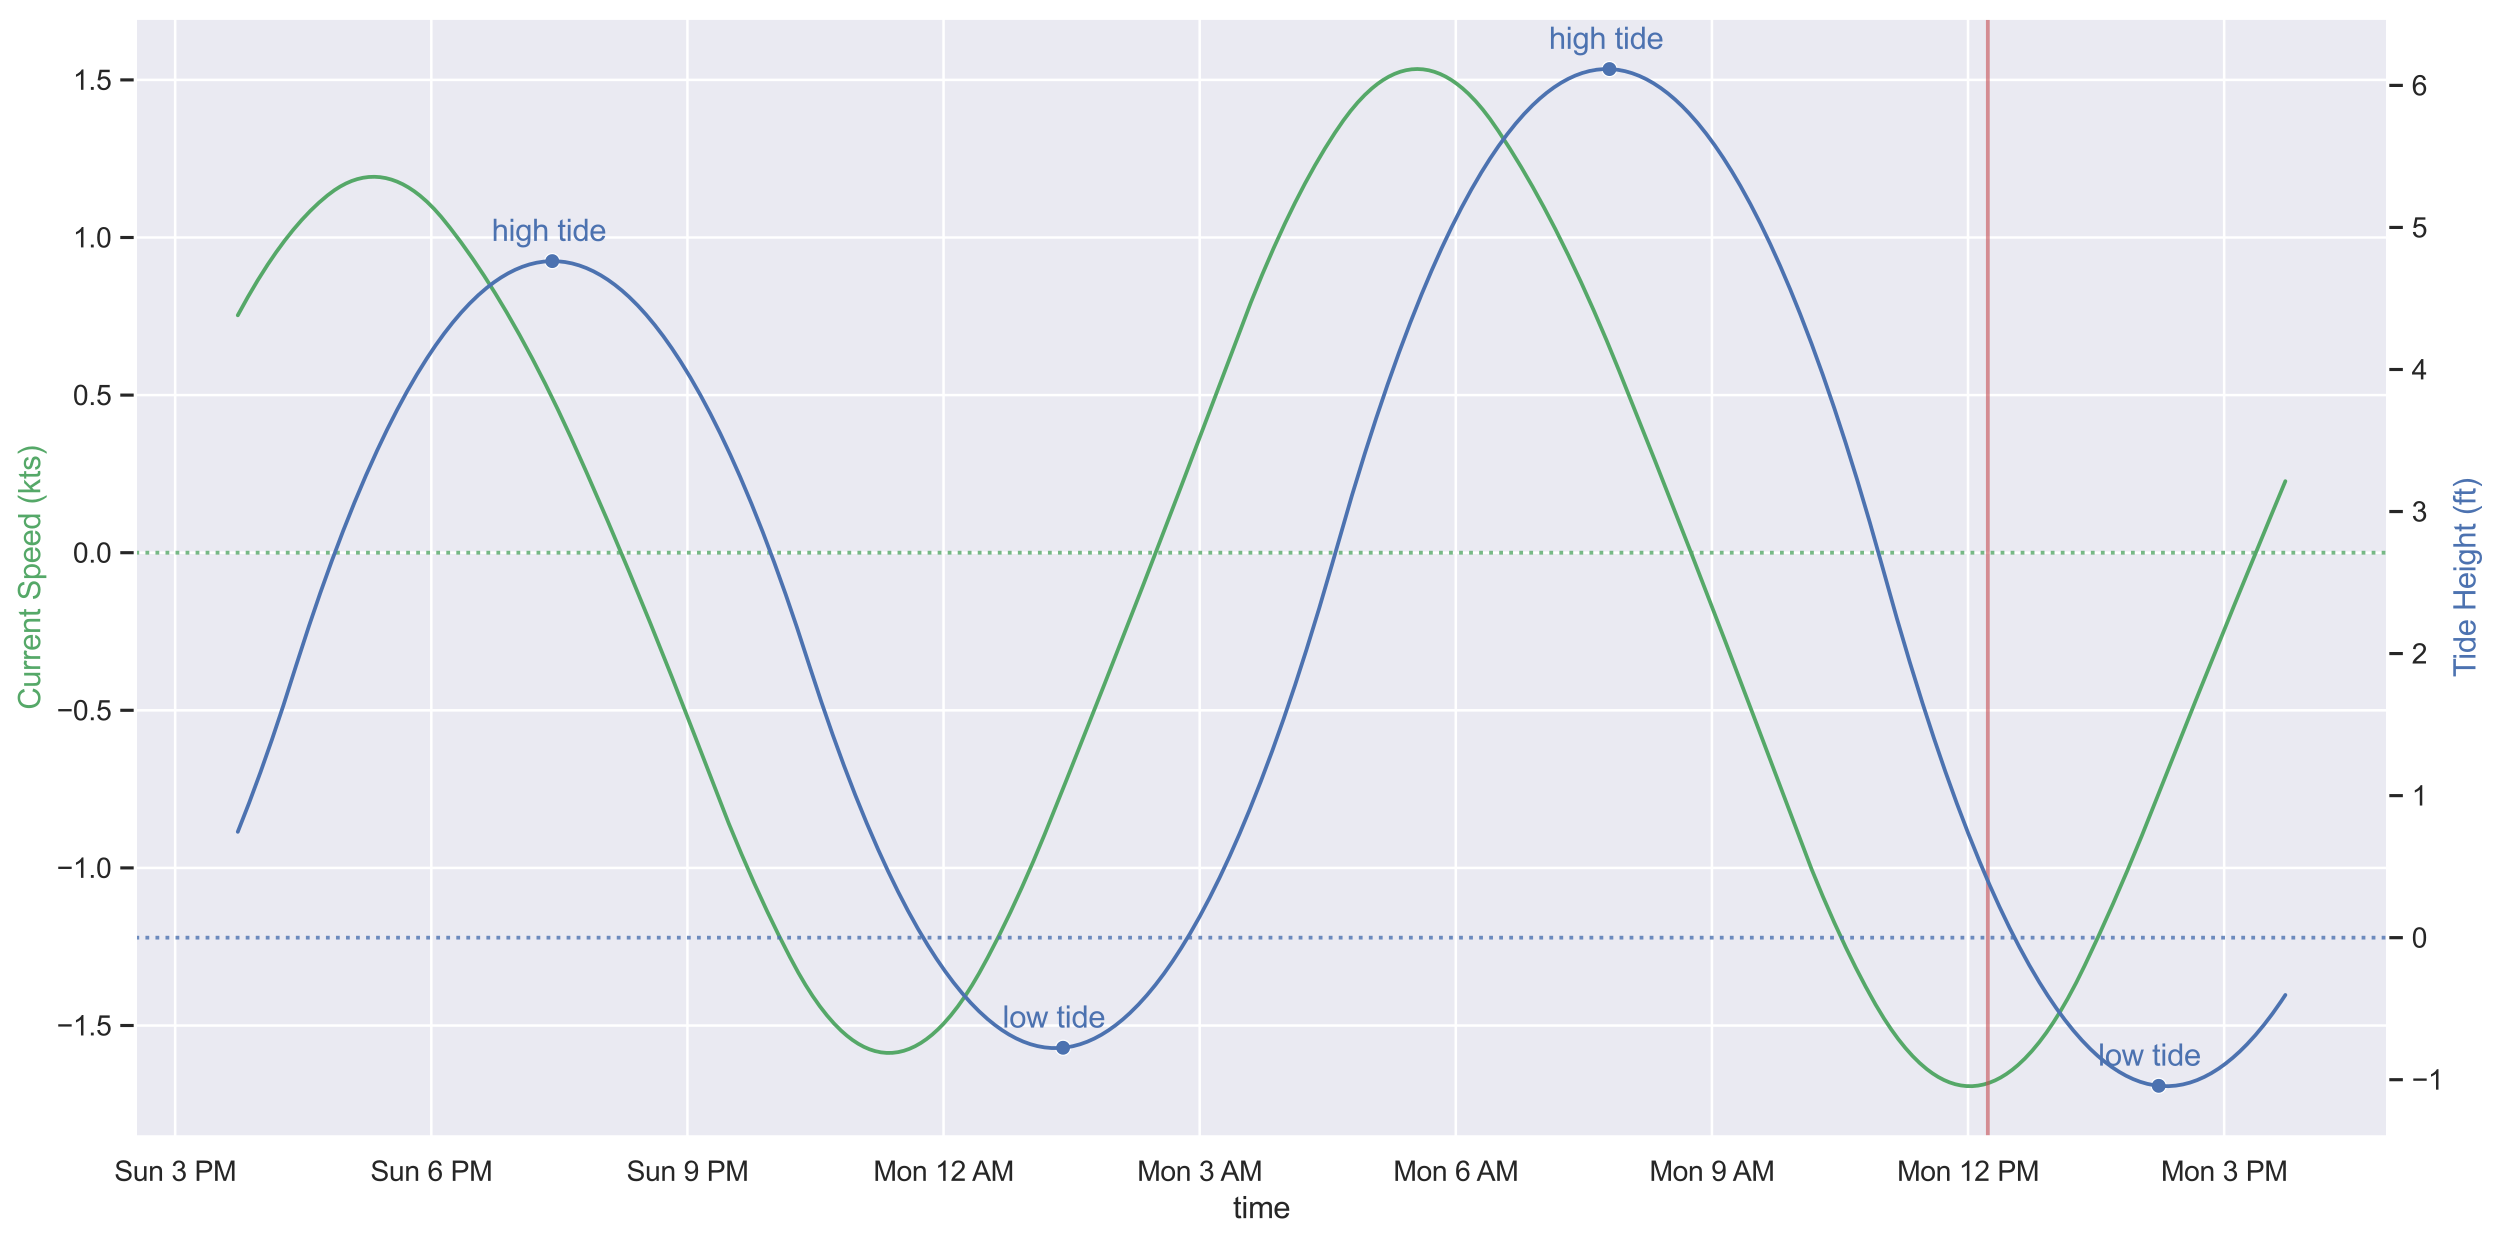 <?xml version="1.0" encoding="utf-8" standalone="no"?>
<!DOCTYPE svg PUBLIC "-//W3C//DTD SVG 1.1//EN"
  "http://www.w3.org/Graphics/SVG/1.1/DTD/svg11.dtd">
<svg xmlns:xlink="http://www.w3.org/1999/xlink" width="990.979pt" height="492.454pt" viewBox="0 0 990.979 492.454" xmlns="http://www.w3.org/2000/svg" version="1.1">
 <defs>
  <style type="text/css">*{stroke-linejoin: round; stroke-linecap: butt}</style>
 </defs>
 <g id="figure_1">
  <g id="patch_1">
   <path d="M 0 492.454 
L 990.979 492.454 
L 990.979 0 
L 0 0 
z
" style="fill: #ffffff"/>
  </g>
  <g id="axes_1">
   <g id="patch_2">
    <path d="M 53.676 450.72 
L 946.476 450.72 
L 946.476 7.2 
L 53.676 7.2 
z
" style="fill: #eaeaf2"/>
   </g>
   <g id="matplotlib.axis_1">
    <g id="xtick_1">
     <g id="line2d_1">
      <path d="M 69.441 450.72 
L 69.441 7.2 
" clip-path="url(#p45d77ac2da)" style="fill: none; stroke: #ffffff; stroke-linecap: round"/>
     </g>
     <g id="text_1">
      <!-- Sun 3 PM -->
      <g style="fill: #262626" transform="translate(45.29 468.094)scale(0.11 -0.11)">
       <defs>
        <path id="ArialMT-53" d="M 288 1472 
L 859 1522 
Q 900 1178 1048 958 
Q 1197 738 1509 602 
Q 1822 466 2213 466 
Q 2559 466 2825 569 
Q 3091 672 3220 851 
Q 3350 1031 3350 1244 
Q 3350 1459 3225 1620 
Q 3100 1781 2813 1891 
Q 2628 1963 1997 2114 
Q 1366 2266 1113 2400 
Q 784 2572 623 2826 
Q 463 3081 463 3397 
Q 463 3744 659 4045 
Q 856 4347 1234 4503 
Q 1613 4659 2075 4659 
Q 2584 4659 2973 4495 
Q 3363 4331 3572 4012 
Q 3781 3694 3797 3291 
L 3216 3247 
Q 3169 3681 2898 3903 
Q 2628 4125 2100 4125 
Q 1550 4125 1298 3923 
Q 1047 3722 1047 3438 
Q 1047 3191 1225 3031 
Q 1400 2872 2139 2705 
Q 2878 2538 3153 2413 
Q 3553 2228 3743 1945 
Q 3934 1663 3934 1294 
Q 3934 928 3725 604 
Q 3516 281 3123 101 
Q 2731 -78 2241 -78 
Q 1619 -78 1198 103 
Q 778 284 539 648 
Q 300 1013 288 1472 
z
" transform="scale(0.016)"/>
        <path id="ArialMT-75" d="M 2597 0 
L 2597 488 
Q 2209 -75 1544 -75 
Q 1250 -75 995 37 
Q 741 150 617 320 
Q 494 491 444 738 
Q 409 903 409 1263 
L 409 3319 
L 972 3319 
L 972 1478 
Q 972 1038 1006 884 
Q 1059 663 1231 536 
Q 1403 409 1656 409 
Q 1909 409 2131 539 
Q 2353 669 2445 892 
Q 2538 1116 2538 1541 
L 2538 3319 
L 3100 3319 
L 3100 0 
L 2597 0 
z
" transform="scale(0.016)"/>
        <path id="ArialMT-6e" d="M 422 0 
L 422 3319 
L 928 3319 
L 928 2847 
Q 1294 3394 1984 3394 
Q 2284 3394 2536 3286 
Q 2788 3178 2913 3003 
Q 3038 2828 3088 2588 
Q 3119 2431 3119 2041 
L 3119 0 
L 2556 0 
L 2556 2019 
Q 2556 2363 2490 2533 
Q 2425 2703 2258 2804 
Q 2091 2906 1866 2906 
Q 1506 2906 1245 2678 
Q 984 2450 984 1813 
L 984 0 
L 422 0 
z
" transform="scale(0.016)"/>
        <path id="ArialMT-20" transform="scale(0.016)"/>
        <path id="ArialMT-33" d="M 269 1209 
L 831 1284 
Q 928 806 1161 595 
Q 1394 384 1728 384 
Q 2125 384 2398 659 
Q 2672 934 2672 1341 
Q 2672 1728 2419 1979 
Q 2166 2231 1775 2231 
Q 1616 2231 1378 2169 
L 1441 2663 
Q 1497 2656 1531 2656 
Q 1891 2656 2178 2843 
Q 2466 3031 2466 3422 
Q 2466 3731 2256 3934 
Q 2047 4138 1716 4138 
Q 1388 4138 1169 3931 
Q 950 3725 888 3313 
L 325 3413 
Q 428 3978 793 4289 
Q 1159 4600 1703 4600 
Q 2078 4600 2393 4439 
Q 2709 4278 2876 4000 
Q 3044 3722 3044 3409 
Q 3044 3113 2884 2869 
Q 2725 2625 2413 2481 
Q 2819 2388 3044 2092 
Q 3269 1797 3269 1353 
Q 3269 753 2831 336 
Q 2394 -81 1725 -81 
Q 1122 -81 723 278 
Q 325 638 269 1209 
z
" transform="scale(0.016)"/>
        <path id="ArialMT-50" d="M 494 0 
L 494 4581 
L 2222 4581 
Q 2678 4581 2919 4538 
Q 3256 4481 3484 4323 
Q 3713 4166 3852 3881 
Q 3991 3597 3991 3256 
Q 3991 2672 3619 2267 
Q 3247 1863 2275 1863 
L 1100 1863 
L 1100 0 
L 494 0 
z
M 1100 2403 
L 2284 2403 
Q 2872 2403 3119 2622 
Q 3366 2841 3366 3238 
Q 3366 3525 3220 3729 
Q 3075 3934 2838 4000 
Q 2684 4041 2272 4041 
L 1100 4041 
L 1100 2403 
z
" transform="scale(0.016)"/>
        <path id="ArialMT-4d" d="M 475 0 
L 475 4581 
L 1388 4581 
L 2472 1338 
Q 2622 884 2691 659 
Q 2769 909 2934 1394 
L 4031 4581 
L 4847 4581 
L 4847 0 
L 4263 0 
L 4263 3834 
L 2931 0 
L 2384 0 
L 1059 3900 
L 1059 0 
L 475 0 
z
" transform="scale(0.016)"/>
       </defs>
       <use xlink:href="#ArialMT-53"/>
       <use xlink:href="#ArialMT-75" x="66.699"/>
       <use xlink:href="#ArialMT-6e" x="122.314"/>
       <use xlink:href="#ArialMT-20" x="177.93"/>
       <use xlink:href="#ArialMT-33" x="205.713"/>
       <use xlink:href="#ArialMT-20" x="261.328"/>
       <use xlink:href="#ArialMT-50" x="289.111"/>
       <use xlink:href="#ArialMT-4d" x="355.811"/>
      </g>
     </g>
    </g>
    <g id="xtick_2">
     <g id="line2d_2">
      <path d="M 170.966 450.72 
L 170.966 7.2 
" clip-path="url(#p45d77ac2da)" style="fill: none; stroke: #ffffff; stroke-linecap: round"/>
     </g>
     <g id="text_2">
      <!-- Sun 6 PM -->
      <g style="fill: #262626" transform="translate(146.815 468.094)scale(0.11 -0.11)">
       <defs>
        <path id="ArialMT-36" d="M 3184 3459 
L 2625 3416 
Q 2550 3747 2413 3897 
Q 2184 4138 1850 4138 
Q 1581 4138 1378 3988 
Q 1113 3794 959 3422 
Q 806 3050 800 2363 
Q 1003 2672 1297 2822 
Q 1591 2972 1913 2972 
Q 2475 2972 2870 2558 
Q 3266 2144 3266 1488 
Q 3266 1056 3080 686 
Q 2894 316 2569 119 
Q 2244 -78 1831 -78 
Q 1128 -78 684 439 
Q 241 956 241 2144 
Q 241 3472 731 4075 
Q 1159 4600 1884 4600 
Q 2425 4600 2770 4297 
Q 3116 3994 3184 3459 
z
M 888 1484 
Q 888 1194 1011 928 
Q 1134 663 1356 523 
Q 1578 384 1822 384 
Q 2178 384 2434 671 
Q 2691 959 2691 1453 
Q 2691 1928 2437 2201 
Q 2184 2475 1800 2475 
Q 1419 2475 1153 2201 
Q 888 1928 888 1484 
z
" transform="scale(0.016)"/>
       </defs>
       <use xlink:href="#ArialMT-53"/>
       <use xlink:href="#ArialMT-75" x="66.699"/>
       <use xlink:href="#ArialMT-6e" x="122.314"/>
       <use xlink:href="#ArialMT-20" x="177.93"/>
       <use xlink:href="#ArialMT-36" x="205.713"/>
       <use xlink:href="#ArialMT-20" x="261.328"/>
       <use xlink:href="#ArialMT-50" x="289.111"/>
       <use xlink:href="#ArialMT-4d" x="355.811"/>
      </g>
     </g>
    </g>
    <g id="xtick_3">
     <g id="line2d_3">
      <path d="M 272.491 450.72 
L 272.491 7.2 
" clip-path="url(#p45d77ac2da)" style="fill: none; stroke: #ffffff; stroke-linecap: round"/>
     </g>
     <g id="text_3">
      <!-- Sun 9 PM -->
      <g style="fill: #262626" transform="translate(248.34 468.094)scale(0.11 -0.11)">
       <defs>
        <path id="ArialMT-39" d="M 350 1059 
L 891 1109 
Q 959 728 1153 556 
Q 1347 384 1650 384 
Q 1909 384 2104 503 
Q 2300 622 2425 820 
Q 2550 1019 2634 1356 
Q 2719 1694 2719 2044 
Q 2719 2081 2716 2156 
Q 2547 1888 2255 1720 
Q 1963 1553 1622 1553 
Q 1053 1553 659 1965 
Q 266 2378 266 3053 
Q 266 3750 677 4175 
Q 1088 4600 1706 4600 
Q 2153 4600 2523 4359 
Q 2894 4119 3086 3673 
Q 3278 3228 3278 2384 
Q 3278 1506 3087 986 
Q 2897 466 2520 194 
Q 2144 -78 1638 -78 
Q 1100 -78 759 220 
Q 419 519 350 1059 
z
M 2653 3081 
Q 2653 3566 2395 3850 
Q 2138 4134 1775 4134 
Q 1400 4134 1122 3828 
Q 844 3522 844 3034 
Q 844 2597 1108 2323 
Q 1372 2050 1759 2050 
Q 2150 2050 2401 2323 
Q 2653 2597 2653 3081 
z
" transform="scale(0.016)"/>
       </defs>
       <use xlink:href="#ArialMT-53"/>
       <use xlink:href="#ArialMT-75" x="66.699"/>
       <use xlink:href="#ArialMT-6e" x="122.314"/>
       <use xlink:href="#ArialMT-20" x="177.93"/>
       <use xlink:href="#ArialMT-39" x="205.713"/>
       <use xlink:href="#ArialMT-20" x="261.328"/>
       <use xlink:href="#ArialMT-50" x="289.111"/>
       <use xlink:href="#ArialMT-4d" x="355.811"/>
      </g>
     </g>
    </g>
    <g id="xtick_4">
     <g id="line2d_4">
      <path d="M 374.016 450.72 
L 374.016 7.2 
" clip-path="url(#p45d77ac2da)" style="fill: none; stroke: #ffffff; stroke-linecap: round"/>
     </g>
     <g id="text_4">
      <!-- Mon 12 AM -->
      <g style="fill: #262626" transform="translate(346.197 468.094)scale(0.11 -0.11)">
       <defs>
        <path id="ArialMT-6f" d="M 213 1659 
Q 213 2581 725 3025 
Q 1153 3394 1769 3394 
Q 2453 3394 2887 2945 
Q 3322 2497 3322 1706 
Q 3322 1066 3130 698 
Q 2938 331 2570 128 
Q 2203 -75 1769 -75 
Q 1072 -75 642 372 
Q 213 819 213 1659 
z
M 791 1659 
Q 791 1022 1069 705 
Q 1347 388 1769 388 
Q 2188 388 2466 706 
Q 2744 1025 2744 1678 
Q 2744 2294 2464 2611 
Q 2184 2928 1769 2928 
Q 1347 2928 1069 2612 
Q 791 2297 791 1659 
z
" transform="scale(0.016)"/>
        <path id="ArialMT-31" d="M 2384 0 
L 1822 0 
L 1822 3584 
Q 1619 3391 1289 3197 
Q 959 3003 697 2906 
L 697 3450 
Q 1169 3672 1522 3987 
Q 1875 4303 2022 4600 
L 2384 4600 
L 2384 0 
z
" transform="scale(0.016)"/>
        <path id="ArialMT-32" d="M 3222 541 
L 3222 0 
L 194 0 
Q 188 203 259 391 
Q 375 700 629 1000 
Q 884 1300 1366 1694 
Q 2113 2306 2375 2664 
Q 2638 3022 2638 3341 
Q 2638 3675 2398 3904 
Q 2159 4134 1775 4134 
Q 1369 4134 1125 3890 
Q 881 3647 878 3216 
L 300 3275 
Q 359 3922 746 4261 
Q 1134 4600 1788 4600 
Q 2447 4600 2831 4234 
Q 3216 3869 3216 3328 
Q 3216 3053 3103 2787 
Q 2991 2522 2730 2228 
Q 2469 1934 1863 1422 
Q 1356 997 1212 845 
Q 1069 694 975 541 
L 3222 541 
z
" transform="scale(0.016)"/>
        <path id="ArialMT-41" d="M -9 0 
L 1750 4581 
L 2403 4581 
L 4278 0 
L 3588 0 
L 3053 1388 
L 1138 1388 
L 634 0 
L -9 0 
z
M 1313 1881 
L 2866 1881 
L 2388 3150 
Q 2169 3728 2063 4100 
Q 1975 3659 1816 3225 
L 1313 1881 
z
" transform="scale(0.016)"/>
       </defs>
       <use xlink:href="#ArialMT-4d"/>
       <use xlink:href="#ArialMT-6f" x="83.301"/>
       <use xlink:href="#ArialMT-6e" x="138.916"/>
       <use xlink:href="#ArialMT-20" x="194.531"/>
       <use xlink:href="#ArialMT-31" x="222.314"/>
       <use xlink:href="#ArialMT-32" x="277.93"/>
       <use xlink:href="#ArialMT-20" x="333.545"/>
       <use xlink:href="#ArialMT-41" x="355.828"/>
       <use xlink:href="#ArialMT-4d" x="422.527"/>
      </g>
     </g>
    </g>
    <g id="xtick_5">
     <g id="line2d_5">
      <path d="M 475.541 450.72 
L 475.541 7.2 
" clip-path="url(#p45d77ac2da)" style="fill: none; stroke: #ffffff; stroke-linecap: round"/>
     </g>
     <g id="text_5">
      <!-- Mon 3 AM -->
      <g style="fill: #262626" transform="translate(450.78 468.094)scale(0.11 -0.11)">
       <use xlink:href="#ArialMT-4d"/>
       <use xlink:href="#ArialMT-6f" x="83.301"/>
       <use xlink:href="#ArialMT-6e" x="138.916"/>
       <use xlink:href="#ArialMT-20" x="194.531"/>
       <use xlink:href="#ArialMT-33" x="222.314"/>
       <use xlink:href="#ArialMT-20" x="277.93"/>
       <use xlink:href="#ArialMT-41" x="300.213"/>
       <use xlink:href="#ArialMT-4d" x="366.912"/>
      </g>
     </g>
    </g>
    <g id="xtick_6">
     <g id="line2d_6">
      <path d="M 577.066 450.72 
L 577.066 7.2 
" clip-path="url(#p45d77ac2da)" style="fill: none; stroke: #ffffff; stroke-linecap: round"/>
     </g>
     <g id="text_6">
      <!-- Mon 6 AM -->
      <g style="fill: #262626" transform="translate(552.305 468.094)scale(0.11 -0.11)">
       <use xlink:href="#ArialMT-4d"/>
       <use xlink:href="#ArialMT-6f" x="83.301"/>
       <use xlink:href="#ArialMT-6e" x="138.916"/>
       <use xlink:href="#ArialMT-20" x="194.531"/>
       <use xlink:href="#ArialMT-36" x="222.314"/>
       <use xlink:href="#ArialMT-20" x="277.93"/>
       <use xlink:href="#ArialMT-41" x="300.213"/>
       <use xlink:href="#ArialMT-4d" x="366.912"/>
      </g>
     </g>
    </g>
    <g id="xtick_7">
     <g id="line2d_7">
      <path d="M 678.591 450.72 
L 678.591 7.2 
" clip-path="url(#p45d77ac2da)" style="fill: none; stroke: #ffffff; stroke-linecap: round"/>
     </g>
     <g id="text_7">
      <!-- Mon 9 AM -->
      <g style="fill: #262626" transform="translate(653.831 468.094)scale(0.11 -0.11)">
       <use xlink:href="#ArialMT-4d"/>
       <use xlink:href="#ArialMT-6f" x="83.301"/>
       <use xlink:href="#ArialMT-6e" x="138.916"/>
       <use xlink:href="#ArialMT-20" x="194.531"/>
       <use xlink:href="#ArialMT-39" x="222.314"/>
       <use xlink:href="#ArialMT-20" x="277.93"/>
       <use xlink:href="#ArialMT-41" x="300.213"/>
       <use xlink:href="#ArialMT-4d" x="366.912"/>
      </g>
     </g>
    </g>
    <g id="xtick_8">
     <g id="line2d_8">
      <path d="M 780.116 450.72 
L 780.116 7.2 
" clip-path="url(#p45d77ac2da)" style="fill: none; stroke: #ffffff; stroke-linecap: round"/>
     </g>
     <g id="text_8">
      <!-- Mon 12 PM -->
      <g style="fill: #262626" transform="translate(751.995 468.094)scale(0.11 -0.11)">
       <use xlink:href="#ArialMT-4d"/>
       <use xlink:href="#ArialMT-6f" x="83.301"/>
       <use xlink:href="#ArialMT-6e" x="138.916"/>
       <use xlink:href="#ArialMT-20" x="194.531"/>
       <use xlink:href="#ArialMT-31" x="222.314"/>
       <use xlink:href="#ArialMT-32" x="277.93"/>
       <use xlink:href="#ArialMT-20" x="333.545"/>
       <use xlink:href="#ArialMT-50" x="361.328"/>
       <use xlink:href="#ArialMT-4d" x="428.027"/>
      </g>
     </g>
    </g>
    <g id="xtick_9">
     <g id="line2d_9">
      <path d="M 881.641 450.72 
L 881.641 7.2 
" clip-path="url(#p45d77ac2da)" style="fill: none; stroke: #ffffff; stroke-linecap: round"/>
     </g>
     <g id="text_9">
      <!-- Mon 3 PM -->
      <g style="fill: #262626" transform="translate(856.578 468.094)scale(0.11 -0.11)">
       <use xlink:href="#ArialMT-4d"/>
       <use xlink:href="#ArialMT-6f" x="83.301"/>
       <use xlink:href="#ArialMT-6e" x="138.916"/>
       <use xlink:href="#ArialMT-20" x="194.531"/>
       <use xlink:href="#ArialMT-33" x="222.314"/>
       <use xlink:href="#ArialMT-20" x="277.93"/>
       <use xlink:href="#ArialMT-50" x="305.713"/>
       <use xlink:href="#ArialMT-4d" x="372.412"/>
      </g>
     </g>
    </g>
    <g id="text_10">
     <!-- time -->
     <g style="fill: #262626" transform="translate(488.742 482.869)scale(0.12 -0.12)">
      <defs>
       <path id="ArialMT-74" d="M 1650 503 
L 1731 6 
Q 1494 -44 1306 -44 
Q 1000 -44 831 53 
Q 663 150 594 308 
Q 525 466 525 972 
L 525 2881 
L 113 2881 
L 113 3319 
L 525 3319 
L 525 4141 
L 1084 4478 
L 1084 3319 
L 1650 3319 
L 1650 2881 
L 1084 2881 
L 1084 941 
Q 1084 700 1114 631 
Q 1144 563 1211 522 
Q 1278 481 1403 481 
Q 1497 481 1650 503 
z
" transform="scale(0.016)"/>
       <path id="ArialMT-69" d="M 425 3934 
L 425 4581 
L 988 4581 
L 988 3934 
L 425 3934 
z
M 425 0 
L 425 3319 
L 988 3319 
L 988 0 
L 425 0 
z
" transform="scale(0.016)"/>
       <path id="ArialMT-6d" d="M 422 0 
L 422 3319 
L 925 3319 
L 925 2853 
Q 1081 3097 1340 3245 
Q 1600 3394 1931 3394 
Q 2300 3394 2536 3241 
Q 2772 3088 2869 2813 
Q 3263 3394 3894 3394 
Q 4388 3394 4653 3120 
Q 4919 2847 4919 2278 
L 4919 0 
L 4359 0 
L 4359 2091 
Q 4359 2428 4304 2576 
Q 4250 2725 4106 2815 
Q 3963 2906 3769 2906 
Q 3419 2906 3187 2673 
Q 2956 2441 2956 1928 
L 2956 0 
L 2394 0 
L 2394 2156 
Q 2394 2531 2256 2718 
Q 2119 2906 1806 2906 
Q 1569 2906 1367 2781 
Q 1166 2656 1075 2415 
Q 984 2175 984 1722 
L 984 0 
L 422 0 
z
" transform="scale(0.016)"/>
       <path id="ArialMT-65" d="M 2694 1069 
L 3275 997 
Q 3138 488 2766 206 
Q 2394 -75 1816 -75 
Q 1088 -75 661 373 
Q 234 822 234 1631 
Q 234 2469 665 2931 
Q 1097 3394 1784 3394 
Q 2450 3394 2872 2941 
Q 3294 2488 3294 1666 
Q 3294 1616 3291 1516 
L 816 1516 
Q 847 969 1125 678 
Q 1403 388 1819 388 
Q 2128 388 2347 550 
Q 2566 713 2694 1069 
z
M 847 1978 
L 2700 1978 
Q 2663 2397 2488 2606 
Q 2219 2931 1791 2931 
Q 1403 2931 1139 2672 
Q 875 2413 847 1978 
z
" transform="scale(0.016)"/>
      </defs>
      <use xlink:href="#ArialMT-74"/>
      <use xlink:href="#ArialMT-69" x="27.783"/>
      <use xlink:href="#ArialMT-6d" x="50"/>
      <use xlink:href="#ArialMT-65" x="133.301"/>
     </g>
    </g>
   </g>
   <g id="matplotlib.axis_2">
    <g id="ytick_1">
     <g id="line2d_10">
      <path d="M 53.676 406.506 
L 946.476 406.506 
" clip-path="url(#p45d77ac2da)" style="fill: none; stroke: #ffffff; stroke-linecap: round"/>
     </g>
     <g id="line2d_11">
      <defs>
       <path id="m9f43c5c320" d="M 0 0 
L -6 0 
" style="stroke: #262626; stroke-width: 1.25"/>
      </defs>
      <g>
       <use xlink:href="#m9f43c5c320" x="53.676" y="406.506" style="fill: #262626; stroke: #262626; stroke-width: 1.25"/>
      </g>
     </g>
     <g id="text_11">
      <!-- −1.5 -->
      <g style="fill: #262626" transform="translate(22.461 410.443)scale(0.11 -0.11)">
       <defs>
        <path id="ArialMT-2212" d="M 3381 1997 
L 356 1997 
L 356 2522 
L 3381 2522 
L 3381 1997 
z
" transform="scale(0.016)"/>
        <path id="ArialMT-2e" d="M 581 0 
L 581 641 
L 1222 641 
L 1222 0 
L 581 0 
z
" transform="scale(0.016)"/>
        <path id="ArialMT-35" d="M 266 1200 
L 856 1250 
Q 922 819 1161 601 
Q 1400 384 1738 384 
Q 2144 384 2425 690 
Q 2706 997 2706 1503 
Q 2706 1984 2436 2262 
Q 2166 2541 1728 2541 
Q 1456 2541 1237 2417 
Q 1019 2294 894 2097 
L 366 2166 
L 809 4519 
L 3088 4519 
L 3088 3981 
L 1259 3981 
L 1013 2750 
Q 1425 3038 1878 3038 
Q 2478 3038 2890 2622 
Q 3303 2206 3303 1553 
Q 3303 931 2941 478 
Q 2500 -78 1738 -78 
Q 1113 -78 717 272 
Q 322 622 266 1200 
z
" transform="scale(0.016)"/>
       </defs>
       <use xlink:href="#ArialMT-2212"/>
       <use xlink:href="#ArialMT-31" x="58.398"/>
       <use xlink:href="#ArialMT-2e" x="114.014"/>
       <use xlink:href="#ArialMT-35" x="141.797"/>
      </g>
     </g>
    </g>
    <g id="ytick_2">
     <g id="line2d_12">
      <path d="M 53.676 344.033 
L 946.476 344.033 
" clip-path="url(#p45d77ac2da)" style="fill: none; stroke: #ffffff; stroke-linecap: round"/>
     </g>
     <g id="line2d_13">
      <g>
       <use xlink:href="#m9f43c5c320" x="53.676" y="344.033" style="fill: #262626; stroke: #262626; stroke-width: 1.25"/>
      </g>
     </g>
     <g id="text_12">
      <!-- −1.0 -->
      <g style="fill: #262626" transform="translate(22.461 347.97)scale(0.11 -0.11)">
       <defs>
        <path id="ArialMT-30" d="M 266 2259 
Q 266 3072 433 3567 
Q 600 4063 929 4331 
Q 1259 4600 1759 4600 
Q 2128 4600 2406 4451 
Q 2684 4303 2865 4023 
Q 3047 3744 3150 3342 
Q 3253 2941 3253 2259 
Q 3253 1453 3087 958 
Q 2922 463 2592 192 
Q 2263 -78 1759 -78 
Q 1097 -78 719 397 
Q 266 969 266 2259 
z
M 844 2259 
Q 844 1131 1108 757 
Q 1372 384 1759 384 
Q 2147 384 2411 759 
Q 2675 1134 2675 2259 
Q 2675 3391 2411 3762 
Q 2147 4134 1753 4134 
Q 1366 4134 1134 3806 
Q 844 3388 844 2259 
z
" transform="scale(0.016)"/>
       </defs>
       <use xlink:href="#ArialMT-2212"/>
       <use xlink:href="#ArialMT-31" x="58.398"/>
       <use xlink:href="#ArialMT-2e" x="114.014"/>
       <use xlink:href="#ArialMT-30" x="141.797"/>
      </g>
     </g>
    </g>
    <g id="ytick_3">
     <g id="line2d_14">
      <path d="M 53.676 281.56 
L 946.476 281.56 
" clip-path="url(#p45d77ac2da)" style="fill: none; stroke: #ffffff; stroke-linecap: round"/>
     </g>
     <g id="line2d_15">
      <g>
       <use xlink:href="#m9f43c5c320" x="53.676" y="281.56" style="fill: #262626; stroke: #262626; stroke-width: 1.25"/>
      </g>
     </g>
     <g id="text_13">
      <!-- −0.5 -->
      <g style="fill: #262626" transform="translate(22.461 285.497)scale(0.11 -0.11)">
       <use xlink:href="#ArialMT-2212"/>
       <use xlink:href="#ArialMT-30" x="58.398"/>
       <use xlink:href="#ArialMT-2e" x="114.014"/>
       <use xlink:href="#ArialMT-35" x="141.797"/>
      </g>
     </g>
    </g>
    <g id="ytick_4">
     <g id="line2d_16">
      <path d="M 53.676 219.087 
L 946.476 219.087 
" clip-path="url(#p45d77ac2da)" style="fill: none; stroke: #ffffff; stroke-linecap: round"/>
     </g>
     <g id="line2d_17">
      <g>
       <use xlink:href="#m9f43c5c320" x="53.676" y="219.087" style="fill: #262626; stroke: #262626; stroke-width: 1.25"/>
      </g>
     </g>
     <g id="text_14">
      <!-- 0.0 -->
      <g style="fill: #262626" transform="translate(28.886 223.024)scale(0.11 -0.11)">
       <use xlink:href="#ArialMT-30"/>
       <use xlink:href="#ArialMT-2e" x="55.615"/>
       <use xlink:href="#ArialMT-30" x="83.398"/>
      </g>
     </g>
    </g>
    <g id="ytick_5">
     <g id="line2d_18">
      <path d="M 53.676 156.614 
L 946.476 156.614 
" clip-path="url(#p45d77ac2da)" style="fill: none; stroke: #ffffff; stroke-linecap: round"/>
     </g>
     <g id="line2d_19">
      <g>
       <use xlink:href="#m9f43c5c320" x="53.676" y="156.614" style="fill: #262626; stroke: #262626; stroke-width: 1.25"/>
      </g>
     </g>
     <g id="text_15">
      <!-- 0.5 -->
      <g style="fill: #262626" transform="translate(28.886 160.551)scale(0.11 -0.11)">
       <use xlink:href="#ArialMT-30"/>
       <use xlink:href="#ArialMT-2e" x="55.615"/>
       <use xlink:href="#ArialMT-35" x="83.398"/>
      </g>
     </g>
    </g>
    <g id="ytick_6">
     <g id="line2d_20">
      <path d="M 53.676 94.142 
L 946.476 94.142 
" clip-path="url(#p45d77ac2da)" style="fill: none; stroke: #ffffff; stroke-linecap: round"/>
     </g>
     <g id="line2d_21">
      <g>
       <use xlink:href="#m9f43c5c320" x="53.676" y="94.142" style="fill: #262626; stroke: #262626; stroke-width: 1.25"/>
      </g>
     </g>
     <g id="text_16">
      <!-- 1.0 -->
      <g style="fill: #262626" transform="translate(28.886 98.078)scale(0.11 -0.11)">
       <use xlink:href="#ArialMT-31"/>
       <use xlink:href="#ArialMT-2e" x="55.615"/>
       <use xlink:href="#ArialMT-30" x="83.398"/>
      </g>
     </g>
    </g>
    <g id="ytick_7">
     <g id="line2d_22">
      <path d="M 53.676 31.669 
L 946.476 31.669 
" clip-path="url(#p45d77ac2da)" style="fill: none; stroke: #ffffff; stroke-linecap: round"/>
     </g>
     <g id="line2d_23">
      <g>
       <use xlink:href="#m9f43c5c320" x="53.676" y="31.669" style="fill: #262626; stroke: #262626; stroke-width: 1.25"/>
      </g>
     </g>
     <g id="text_17">
      <!-- 1.5 -->
      <g style="fill: #262626" transform="translate(28.886 35.605)scale(0.11 -0.11)">
       <use xlink:href="#ArialMT-31"/>
       <use xlink:href="#ArialMT-2e" x="55.615"/>
       <use xlink:href="#ArialMT-35" x="83.398"/>
      </g>
     </g>
    </g>
    <g id="text_18">
     <!-- Current Speed (kts) -->
     <g style="fill: #55a868" transform="translate(15.936 281.31)rotate(-90)scale(0.12 -0.12)">
      <defs>
       <path id="ArialMT-43" d="M 3763 1606 
L 4369 1453 
Q 4178 706 3683 314 
Q 3188 -78 2472 -78 
Q 1731 -78 1267 223 
Q 803 525 561 1097 
Q 319 1669 319 2325 
Q 319 3041 592 3573 
Q 866 4106 1370 4382 
Q 1875 4659 2481 4659 
Q 3169 4659 3637 4309 
Q 4106 3959 4291 3325 
L 3694 3184 
Q 3534 3684 3231 3912 
Q 2928 4141 2469 4141 
Q 1941 4141 1586 3887 
Q 1231 3634 1087 3207 
Q 944 2781 944 2328 
Q 944 1744 1114 1308 
Q 1284 872 1643 656 
Q 2003 441 2422 441 
Q 2931 441 3284 734 
Q 3638 1028 3763 1606 
z
" transform="scale(0.016)"/>
       <path id="ArialMT-72" d="M 416 0 
L 416 3319 
L 922 3319 
L 922 2816 
Q 1116 3169 1280 3281 
Q 1444 3394 1641 3394 
Q 1925 3394 2219 3213 
L 2025 2691 
Q 1819 2813 1613 2813 
Q 1428 2813 1281 2702 
Q 1134 2591 1072 2394 
Q 978 2094 978 1738 
L 978 0 
L 416 0 
z
" transform="scale(0.016)"/>
       <path id="ArialMT-70" d="M 422 -1272 
L 422 3319 
L 934 3319 
L 934 2888 
Q 1116 3141 1344 3267 
Q 1572 3394 1897 3394 
Q 2322 3394 2647 3175 
Q 2972 2956 3137 2557 
Q 3303 2159 3303 1684 
Q 3303 1175 3120 767 
Q 2938 359 2589 142 
Q 2241 -75 1856 -75 
Q 1575 -75 1351 44 
Q 1128 163 984 344 
L 984 -1272 
L 422 -1272 
z
M 931 1641 
Q 931 1000 1190 694 
Q 1450 388 1819 388 
Q 2194 388 2461 705 
Q 2728 1022 2728 1688 
Q 2728 2322 2467 2637 
Q 2206 2953 1844 2953 
Q 1484 2953 1207 2617 
Q 931 2281 931 1641 
z
" transform="scale(0.016)"/>
       <path id="ArialMT-64" d="M 2575 0 
L 2575 419 
Q 2259 -75 1647 -75 
Q 1250 -75 917 144 
Q 584 363 401 755 
Q 219 1147 219 1656 
Q 219 2153 384 2558 
Q 550 2963 881 3178 
Q 1213 3394 1622 3394 
Q 1922 3394 2156 3267 
Q 2391 3141 2538 2938 
L 2538 4581 
L 3097 4581 
L 3097 0 
L 2575 0 
z
M 797 1656 
Q 797 1019 1065 703 
Q 1334 388 1700 388 
Q 2069 388 2326 689 
Q 2584 991 2584 1609 
Q 2584 2291 2321 2609 
Q 2059 2928 1675 2928 
Q 1300 2928 1048 2622 
Q 797 2316 797 1656 
z
" transform="scale(0.016)"/>
       <path id="ArialMT-28" d="M 1497 -1347 
Q 1031 -759 709 28 
Q 388 816 388 1659 
Q 388 2403 628 3084 
Q 909 3875 1497 4659 
L 1900 4659 
Q 1522 4009 1400 3731 
Q 1209 3300 1100 2831 
Q 966 2247 966 1656 
Q 966 153 1900 -1347 
L 1497 -1347 
z
" transform="scale(0.016)"/>
       <path id="ArialMT-6b" d="M 425 0 
L 425 4581 
L 988 4581 
L 988 1969 
L 2319 3319 
L 3047 3319 
L 1778 2088 
L 3175 0 
L 2481 0 
L 1384 1697 
L 988 1316 
L 988 0 
L 425 0 
z
" transform="scale(0.016)"/>
       <path id="ArialMT-73" d="M 197 991 
L 753 1078 
Q 800 744 1014 566 
Q 1228 388 1613 388 
Q 2000 388 2187 545 
Q 2375 703 2375 916 
Q 2375 1106 2209 1216 
Q 2094 1291 1634 1406 
Q 1016 1563 777 1677 
Q 538 1791 414 1992 
Q 291 2194 291 2438 
Q 291 2659 392 2848 
Q 494 3038 669 3163 
Q 800 3259 1026 3326 
Q 1253 3394 1513 3394 
Q 1903 3394 2198 3281 
Q 2494 3169 2634 2976 
Q 2775 2784 2828 2463 
L 2278 2388 
Q 2241 2644 2061 2787 
Q 1881 2931 1553 2931 
Q 1166 2931 1000 2803 
Q 834 2675 834 2503 
Q 834 2394 903 2306 
Q 972 2216 1119 2156 
Q 1203 2125 1616 2013 
Q 2213 1853 2448 1751 
Q 2684 1650 2818 1456 
Q 2953 1263 2953 975 
Q 2953 694 2789 445 
Q 2625 197 2315 61 
Q 2006 -75 1616 -75 
Q 969 -75 630 194 
Q 291 463 197 991 
z
" transform="scale(0.016)"/>
       <path id="ArialMT-29" d="M 791 -1347 
L 388 -1347 
Q 1322 153 1322 1656 
Q 1322 2244 1188 2822 
Q 1081 3291 891 3722 
Q 769 4003 388 4659 
L 791 4659 
Q 1378 3875 1659 3084 
Q 1900 2403 1900 1659 
Q 1900 816 1576 28 
Q 1253 -759 791 -1347 
z
" transform="scale(0.016)"/>
      </defs>
      <use xlink:href="#ArialMT-43"/>
      <use xlink:href="#ArialMT-75" x="72.217"/>
      <use xlink:href="#ArialMT-72" x="127.832"/>
      <use xlink:href="#ArialMT-72" x="161.133"/>
      <use xlink:href="#ArialMT-65" x="194.434"/>
      <use xlink:href="#ArialMT-6e" x="250.049"/>
      <use xlink:href="#ArialMT-74" x="305.664"/>
      <use xlink:href="#ArialMT-20" x="333.447"/>
      <use xlink:href="#ArialMT-53" x="361.23"/>
      <use xlink:href="#ArialMT-70" x="427.93"/>
      <use xlink:href="#ArialMT-65" x="483.545"/>
      <use xlink:href="#ArialMT-65" x="539.16"/>
      <use xlink:href="#ArialMT-64" x="594.775"/>
      <use xlink:href="#ArialMT-20" x="650.391"/>
      <use xlink:href="#ArialMT-28" x="678.174"/>
      <use xlink:href="#ArialMT-6b" x="711.475"/>
      <use xlink:href="#ArialMT-74" x="761.475"/>
      <use xlink:href="#ArialMT-73" x="789.258"/>
      <use xlink:href="#ArialMT-29" x="839.258"/>
     </g>
    </g>
   </g>
   <g id="line2d_24">
    <path d="M 94.258 124.971 
L 98.206 117.81 
L 102.154 111.12 
L 106.102 104.9 
L 109.487 99.944 
L 112.871 95.333 
L 116.255 91.068 
L 119.639 87.149 
L 123.023 83.576 
L 126.407 80.348 
L 129.792 77.467 
L 132.612 75.366 
L 134.868 73.936 
L 137.124 72.731 
L 139.38 71.75 
L 141.636 70.995 
L 143.892 70.465 
L 146.148 70.159 
L 148.404 70.078 
L 150.661 70.223 
L 152.917 70.592 
L 155.173 71.186 
L 157.429 72.005 
L 159.685 73.048 
L 161.941 74.317 
L 164.197 75.81 
L 166.453 77.529 
L 169.273 79.993 
L 172.094 82.809 
L 174.914 85.976 
L 178.298 90.176 
L 182.81 96.135 
L 187.322 102.482 
L 191.835 109.215 
L 196.347 116.334 
L 200.859 123.841 
L 205.935 132.747 
L 211.012 142.143 
L 216.088 152.028 
L 221.164 162.403 
L 226.24 173.267 
L 232.445 187.134 
L 240.905 206.577 
L 249.365 226.578 
L 257.826 247.137 
L 266.286 268.255 
L 275.311 291.396 
L 288.847 326.343 
L 293.924 338.551 
L 299 350.171 
L 304.076 361.201 
L 308.588 370.512 
L 313.101 379.358 
L 316.485 385.619 
L 319.305 390.419 
L 322.125 394.825 
L 324.945 398.839 
L 327.765 402.46 
L 330.586 405.689 
L 333.406 408.524 
L 335.662 410.509 
L 337.918 412.243 
L 340.174 413.726 
L 342.43 414.957 
L 344.686 415.937 
L 346.942 416.665 
L 349.198 417.142 
L 351.455 417.367 
L 353.711 417.341 
L 355.967 417.063 
L 358.223 416.534 
L 360.479 415.754 
L 362.735 414.722 
L 364.991 413.439 
L 367.247 411.904 
L 369.503 410.118 
L 371.76 408.081 
L 374.016 405.792 
L 376.836 402.577 
L 379.656 398.969 
L 382.476 394.969 
L 385.296 390.575 
L 388.116 385.789 
L 391.501 379.588 
L 396.013 370.852 
L 400.525 361.602 
L 405.037 351.84 
L 409.549 341.565 
L 414.062 330.776 
L 422.522 309.728 
L 437.751 271.339 
L 452.98 232.356 
L 468.208 192.779 
L 484.001 151.108 
L 495.846 119.859 
L 500.358 108.785 
L 504.87 98.328 
L 509.382 88.488 
L 513.331 80.384 
L 517.279 72.751 
L 521.227 65.591 
L 525.175 58.902 
L 529.123 52.686 
L 532.508 47.745 
L 535.328 44.006 
L 538.148 40.646 
L 540.968 37.665 
L 543.788 35.061 
L 546.044 33.251 
L 548.3 31.683 
L 550.556 30.357 
L 552.813 29.273 
L 555.069 28.432 
L 557.325 27.832 
L 559.581 27.475 
L 561.837 27.36 
L 564.093 27.487 
L 566.349 27.856 
L 568.605 28.468 
L 570.861 29.321 
L 573.118 30.417 
L 575.374 31.755 
L 577.63 33.335 
L 579.886 35.157 
L 582.142 37.221 
L 584.962 40.142 
L 587.782 43.441 
L 590.602 47.119 
L 593.987 51.993 
L 598.499 58.916 
L 603.011 66.264 
L 607.523 74.037 
L 612.036 82.236 
L 616.548 90.861 
L 621.624 101.073 
L 626.7 111.823 
L 631.776 123.112 
L 636.853 134.939 
L 641.929 147.305 
L 656.03 182.637 
L 670.13 218.578 
L 684.231 255.128 
L 698.332 292.288 
L 718.073 344.477 
L 722.585 355.387 
L 727.097 365.71 
L 731.609 375.444 
L 735.558 383.479 
L 739.506 391.064 
L 743.454 398.187 
L 746.838 403.778 
L 749.658 408.033 
L 752.478 411.92 
L 755.299 415.439 
L 758.119 418.59 
L 760.939 421.374 
L 763.759 423.79 
L 766.015 425.457 
L 768.271 426.89 
L 770.527 428.087 
L 772.784 429.048 
L 775.04 429.774 
L 777.296 430.265 
L 779.552 430.521 
L 781.808 430.541 
L 784.064 430.325 
L 786.32 429.874 
L 788.576 429.188 
L 790.832 428.267 
L 793.089 427.11 
L 795.345 425.717 
L 797.601 424.089 
L 799.857 422.226 
L 802.677 419.566 
L 805.497 416.538 
L 808.317 413.143 
L 811.137 409.379 
L 813.958 405.248 
L 816.778 400.749 
L 819.598 395.882 
L 822.982 389.556 
L 826.366 382.706 
L 832.006 370.674 
L 837.647 358.121 
L 843.287 345.048 
L 848.927 331.455 
L 855.132 315.919 
L 870.36 277.672 
L 885.589 240.02 
L 900.818 202.963 
L 905.894 190.742 
L 905.894 190.742 
" clip-path="url(#p45d77ac2da)" style="fill: none; stroke: #55a868; stroke-width: 1.5; stroke-linecap: round"/>
   </g>
   <g id="line2d_25">
    <path d="M 53.676 219.087 
L 946.476 219.087 
" clip-path="url(#p45d77ac2da)" style="fill: none; stroke-dasharray: 1.5,2.475; stroke-dashoffset: 0; stroke: #55a868; stroke-opacity: 0.8; stroke-width: 1.5"/>
   </g>
   <g id="line2d_26">
    <path d="M 787.959 450.72 
L 787.959 7.2 
" clip-path="url(#p45d77ac2da)" style="fill: none; stroke: #c44e52; stroke-opacity: 0.6; stroke-width: 1.5; stroke-linecap: round"/>
   </g>
   <g id="patch_3">
    <path d="M 53.676 450.72 
L 53.676 7.2 
" style="fill: none; stroke: #ffffff; stroke-width: 1.25; stroke-linejoin: miter; stroke-linecap: square"/>
   </g>
   <g id="patch_4">
    <path d="M 946.476 450.72 
L 946.476 7.2 
" style="fill: none; stroke: #ffffff; stroke-width: 1.25; stroke-linejoin: miter; stroke-linecap: square"/>
   </g>
   <g id="patch_5">
    <path d="M 53.676 450.72 
L 946.476 450.72 
" style="fill: none; stroke: #ffffff; stroke-width: 1.25; stroke-linejoin: miter; stroke-linecap: square"/>
   </g>
   <g id="patch_6">
    <path d="M 53.676 7.2 
L 946.476 7.2 
" style="fill: none; stroke: #ffffff; stroke-width: 1.25; stroke-linejoin: miter; stroke-linecap: square"/>
   </g>
  </g>
  <g id="axes_2">
   <g id="matplotlib.axis_3">
    <g id="ytick_8">
     <g id="line2d_27">
      <defs>
       <path id="md8ce2838cd" d="M 0 0 
L 6 0 
" style="stroke: #262626; stroke-width: 1.25"/>
      </defs>
      <g>
       <use xlink:href="#md8ce2838cd" x="946.476" y="427.991" style="fill: #262626; stroke: #262626; stroke-width: 1.25"/>
      </g>
     </g>
     <g id="text_19">
      <!-- −1 -->
      <g style="fill: #262626" transform="translate(955.976 431.927)scale(0.11 -0.11)">
       <use xlink:href="#ArialMT-2212"/>
       <use xlink:href="#ArialMT-31" x="58.398"/>
      </g>
     </g>
    </g>
    <g id="ytick_9">
     <g id="line2d_28">
      <g>
       <use xlink:href="#md8ce2838cd" x="946.476" y="371.685" style="fill: #262626; stroke: #262626; stroke-width: 1.25"/>
      </g>
     </g>
     <g id="text_20">
      <!-- 0 -->
      <g style="fill: #262626" transform="translate(955.976 375.622)scale(0.11 -0.11)">
       <use xlink:href="#ArialMT-30"/>
      </g>
     </g>
    </g>
    <g id="ytick_10">
     <g id="line2d_29">
      <g>
       <use xlink:href="#md8ce2838cd" x="946.476" y="315.38" style="fill: #262626; stroke: #262626; stroke-width: 1.25"/>
      </g>
     </g>
     <g id="text_21">
      <!-- 1 -->
      <g style="fill: #262626" transform="translate(955.976 319.316)scale(0.11 -0.11)">
       <use xlink:href="#ArialMT-31"/>
      </g>
     </g>
    </g>
    <g id="ytick_11">
     <g id="line2d_30">
      <g>
       <use xlink:href="#md8ce2838cd" x="946.476" y="259.074" style="fill: #262626; stroke: #262626; stroke-width: 1.25"/>
      </g>
     </g>
     <g id="text_22">
      <!-- 2 -->
      <g style="fill: #262626" transform="translate(955.976 263.011)scale(0.11 -0.11)">
       <use xlink:href="#ArialMT-32"/>
      </g>
     </g>
    </g>
    <g id="ytick_12">
     <g id="line2d_31">
      <g>
       <use xlink:href="#md8ce2838cd" x="946.476" y="202.769" style="fill: #262626; stroke: #262626; stroke-width: 1.25"/>
      </g>
     </g>
     <g id="text_23">
      <!-- 3 -->
      <g style="fill: #262626" transform="translate(955.976 206.705)scale(0.11 -0.11)">
       <use xlink:href="#ArialMT-33"/>
      </g>
     </g>
    </g>
    <g id="ytick_13">
     <g id="line2d_32">
      <g>
       <use xlink:href="#md8ce2838cd" x="946.476" y="146.463" style="fill: #262626; stroke: #262626; stroke-width: 1.25"/>
      </g>
     </g>
     <g id="text_24">
      <!-- 4 -->
      <g style="fill: #262626" transform="translate(955.976 150.4)scale(0.11 -0.11)">
       <defs>
        <path id="ArialMT-34" d="M 2069 0 
L 2069 1097 
L 81 1097 
L 81 1613 
L 2172 4581 
L 2631 4581 
L 2631 1613 
L 3250 1613 
L 3250 1097 
L 2631 1097 
L 2631 0 
L 2069 0 
z
M 2069 1613 
L 2069 3678 
L 634 1613 
L 2069 1613 
z
" transform="scale(0.016)"/>
       </defs>
       <use xlink:href="#ArialMT-34"/>
      </g>
     </g>
    </g>
    <g id="ytick_14">
     <g id="line2d_33">
      <g>
       <use xlink:href="#md8ce2838cd" x="946.476" y="90.157" style="fill: #262626; stroke: #262626; stroke-width: 1.25"/>
      </g>
     </g>
     <g id="text_25">
      <!-- 5 -->
      <g style="fill: #262626" transform="translate(955.976 94.094)scale(0.11 -0.11)">
       <use xlink:href="#ArialMT-35"/>
      </g>
     </g>
    </g>
    <g id="ytick_15">
     <g id="line2d_34">
      <g>
       <use xlink:href="#md8ce2838cd" x="946.476" y="33.852" style="fill: #262626; stroke: #262626; stroke-width: 1.25"/>
      </g>
     </g>
     <g id="text_26">
      <!-- 6 -->
      <g style="fill: #262626" transform="translate(955.976 37.789)scale(0.11 -0.11)">
       <use xlink:href="#ArialMT-36"/>
      </g>
     </g>
    </g>
    <g id="text_27">
     <!-- Tide Height (ft) -->
     <g style="fill: #4c72b0" transform="translate(981.253 268.412)rotate(-90)scale(0.12 -0.12)">
      <defs>
       <path id="ArialMT-54" d="M 1659 0 
L 1659 4041 
L 150 4041 
L 150 4581 
L 3781 4581 
L 3781 4041 
L 2266 4041 
L 2266 0 
L 1659 0 
z
" transform="scale(0.016)"/>
       <path id="ArialMT-48" d="M 513 0 
L 513 4581 
L 1119 4581 
L 1119 2700 
L 3500 2700 
L 3500 4581 
L 4106 4581 
L 4106 0 
L 3500 0 
L 3500 2159 
L 1119 2159 
L 1119 0 
L 513 0 
z
" transform="scale(0.016)"/>
       <path id="ArialMT-67" d="M 319 -275 
L 866 -356 
Q 900 -609 1056 -725 
Q 1266 -881 1628 -881 
Q 2019 -881 2231 -725 
Q 2444 -569 2519 -288 
Q 2563 -116 2559 434 
Q 2191 0 1641 0 
Q 956 0 581 494 
Q 206 988 206 1678 
Q 206 2153 378 2554 
Q 550 2956 876 3175 
Q 1203 3394 1644 3394 
Q 2231 3394 2613 2919 
L 2613 3319 
L 3131 3319 
L 3131 450 
Q 3131 -325 2973 -648 
Q 2816 -972 2473 -1159 
Q 2131 -1347 1631 -1347 
Q 1038 -1347 672 -1080 
Q 306 -813 319 -275 
z
M 784 1719 
Q 784 1066 1043 766 
Q 1303 466 1694 466 
Q 2081 466 2343 764 
Q 2606 1063 2606 1700 
Q 2606 2309 2336 2618 
Q 2066 2928 1684 2928 
Q 1309 2928 1046 2623 
Q 784 2319 784 1719 
z
" transform="scale(0.016)"/>
       <path id="ArialMT-68" d="M 422 0 
L 422 4581 
L 984 4581 
L 984 2938 
Q 1378 3394 1978 3394 
Q 2347 3394 2619 3248 
Q 2891 3103 3008 2847 
Q 3125 2591 3125 2103 
L 3125 0 
L 2563 0 
L 2563 2103 
Q 2563 2525 2380 2717 
Q 2197 2909 1863 2909 
Q 1613 2909 1392 2779 
Q 1172 2650 1078 2428 
Q 984 2206 984 1816 
L 984 0 
L 422 0 
z
" transform="scale(0.016)"/>
       <path id="ArialMT-66" d="M 556 0 
L 556 2881 
L 59 2881 
L 59 3319 
L 556 3319 
L 556 3672 
Q 556 4006 616 4169 
Q 697 4388 901 4523 
Q 1106 4659 1475 4659 
Q 1713 4659 2000 4603 
L 1916 4113 
Q 1741 4144 1584 4144 
Q 1328 4144 1222 4034 
Q 1116 3925 1116 3625 
L 1116 3319 
L 1763 3319 
L 1763 2881 
L 1116 2881 
L 1116 0 
L 556 0 
z
" transform="scale(0.016)"/>
      </defs>
      <use xlink:href="#ArialMT-54"/>
      <use xlink:href="#ArialMT-69" x="57.334"/>
      <use xlink:href="#ArialMT-64" x="79.551"/>
      <use xlink:href="#ArialMT-65" x="135.166"/>
      <use xlink:href="#ArialMT-20" x="190.781"/>
      <use xlink:href="#ArialMT-48" x="218.564"/>
      <use xlink:href="#ArialMT-65" x="290.781"/>
      <use xlink:href="#ArialMT-69" x="346.396"/>
      <use xlink:href="#ArialMT-67" x="368.613"/>
      <use xlink:href="#ArialMT-68" x="424.229"/>
      <use xlink:href="#ArialMT-74" x="479.844"/>
      <use xlink:href="#ArialMT-20" x="507.627"/>
      <use xlink:href="#ArialMT-28" x="535.41"/>
      <use xlink:href="#ArialMT-66" x="568.711"/>
      <use xlink:href="#ArialMT-74" x="596.494"/>
      <use xlink:href="#ArialMT-29" x="624.277"/>
     </g>
    </g>
   </g>
   <g id="PathCollection_1">
    <path d="M 218.908 106.502 
C 219.704 106.502 220.467 106.186 221.029 105.623 
C 221.592 105.061 221.908 104.297 221.908 103.502 
C 221.908 102.706 221.592 101.943 221.029 101.381 
C 220.467 100.818 219.704 100.502 218.908 100.502 
C 218.112 100.502 217.349 100.818 216.787 101.381 
C 216.224 101.943 215.908 102.706 215.908 103.502 
C 215.908 104.297 216.224 105.061 216.787 105.623 
C 217.349 106.186 218.112 106.502 218.908 106.502 
z
" clip-path="url(#p45d77ac2da)" style="fill: #4c72b0; stroke: #ffffff; stroke-width: 0.48"/>
    <path d="M 421.394 418.322 
C 422.19 418.322 422.953 418.006 423.515 417.443 
C 424.078 416.881 424.394 416.117 424.394 415.322 
C 424.394 414.526 424.078 413.763 423.515 413.201 
C 422.953 412.638 422.19 412.322 421.394 412.322 
C 420.598 412.322 419.835 412.638 419.273 413.201 
C 418.71 413.763 418.394 414.526 418.394 415.322 
C 418.394 416.117 418.71 416.881 419.273 417.443 
C 419.835 418.006 420.598 418.322 421.394 418.322 
z
" clip-path="url(#p45d77ac2da)" style="fill: #4c72b0; stroke: #ffffff; stroke-width: 0.48"/>
    <path d="M 637.981 30.377 
C 638.776 30.377 639.54 30.061 640.102 29.498 
C 640.665 28.936 640.981 28.172 640.981 27.377 
C 640.981 26.581 640.665 25.818 640.102 25.256 
C 639.54 24.693 638.776 24.377 637.981 24.377 
C 637.185 24.377 636.422 24.693 635.859 25.256 
C 635.297 25.818 634.981 26.581 634.981 27.377 
C 634.981 28.172 635.297 28.936 635.859 29.498 
C 636.422 30.061 637.185 30.377 637.981 30.377 
z
" clip-path="url(#p45d77ac2da)" style="fill: #4c72b0; stroke: #ffffff; stroke-width: 0.48"/>
    <path d="M 855.696 433.412 
C 856.491 433.412 857.254 433.096 857.817 432.533 
C 858.38 431.97 858.696 431.207 858.696 430.412 
C 858.696 429.616 858.38 428.853 857.817 428.29 
C 857.254 427.728 856.491 427.412 855.696 427.412 
C 854.9 427.412 854.137 427.728 853.574 428.29 
C 853.012 428.853 852.696 429.616 852.696 430.412 
C 852.696 431.207 853.012 431.97 853.574 432.533 
C 854.137 433.096 854.9 433.412 855.696 433.412 
z
" clip-path="url(#p45d77ac2da)" style="fill: #4c72b0; stroke: #ffffff; stroke-width: 0.48"/>
   </g>
   <g id="line2d_35">
    <path d="M 94.258 329.721 
L 98.77 318.194 
L 103.282 306.015 
L 107.794 293.184 
L 112.307 279.701 
L 117.383 263.793 
L 122.459 248.193 
L 126.971 234.996 
L 131.484 222.431 
L 135.996 210.496 
L 140.508 199.192 
L 145.02 188.519 
L 149.533 178.477 
L 153.481 170.208 
L 157.429 162.422 
L 161.377 155.119 
L 165.325 148.299 
L 169.273 141.962 
L 172.658 136.914 
L 176.042 132.222 
L 179.426 127.884 
L 182.81 123.902 
L 186.194 120.274 
L 189.578 117.001 
L 192.963 114.083 
L 195.783 111.922 
L 198.603 110.008 
L 201.423 108.341 
L 204.243 106.919 
L 207.063 105.745 
L 209.884 104.816 
L 212.704 104.135 
L 215.524 103.699 
L 218.344 103.51 
L 221.164 103.568 
L 223.984 103.872 
L 226.804 104.422 
L 229.624 105.219 
L 232.445 106.262 
L 235.265 107.552 
L 238.085 109.088 
L 240.905 110.87 
L 243.725 112.899 
L 246.545 115.175 
L 249.365 117.697 
L 252.75 121.049 
L 256.134 124.755 
L 259.518 128.817 
L 262.902 133.233 
L 266.286 138.004 
L 269.67 143.13 
L 273.619 149.559 
L 277.567 156.471 
L 281.515 163.866 
L 285.463 171.744 
L 289.411 180.105 
L 293.36 188.95 
L 297.872 199.649 
L 302.384 210.979 
L 306.896 222.939 
L 311.409 235.531 
L 315.921 248.754 
L 320.997 264.361 
L 325.509 278.044 
L 330.021 291.078 
L 334.534 303.463 
L 339.046 315.199 
L 343.558 326.285 
L 348.07 336.722 
L 352.019 345.321 
L 355.967 353.424 
L 359.915 361.029 
L 363.863 368.138 
L 367.811 374.749 
L 371.196 380.02 
L 374.58 384.926 
L 377.964 389.467 
L 381.348 393.643 
L 384.732 397.453 
L 388.116 400.898 
L 391.501 403.978 
L 394.321 406.265 
L 397.141 408.299 
L 399.961 410.08 
L 402.781 411.606 
L 405.601 412.879 
L 408.421 413.899 
L 411.242 414.665 
L 414.062 415.177 
L 416.882 415.436 
L 419.702 415.441 
L 422.522 415.192 
L 425.342 414.69 
L 428.162 413.934 
L 430.983 412.924 
L 433.803 411.661 
L 436.623 410.144 
L 439.443 408.374 
L 442.263 406.35 
L 445.083 404.072 
L 447.903 401.541 
L 451.288 398.169 
L 454.672 394.431 
L 458.056 390.329 
L 461.44 385.861 
L 464.824 381.028 
L 468.208 375.829 
L 471.593 370.266 
L 475.541 363.313 
L 479.489 355.864 
L 483.437 347.917 
L 487.385 339.473 
L 491.334 330.533 
L 495.282 321.095 
L 499.794 309.7 
L 504.306 297.656 
L 508.818 284.962 
L 513.331 271.62 
L 517.843 257.628 
L 522.919 241.111 
L 527.995 223.772 
L 535.892 196.418 
L 540.968 179.863 
L 545.48 165.864 
L 549.992 152.538 
L 554.505 139.886 
L 559.017 127.909 
L 563.529 116.605 
L 567.477 107.266 
L 571.425 98.444 
L 575.374 90.138 
L 579.322 82.347 
L 583.27 75.073 
L 587.218 68.314 
L 590.602 62.932 
L 593.987 57.928 
L 597.371 53.304 
L 600.755 49.059 
L 604.139 45.192 
L 607.523 41.705 
L 610.343 39.089 
L 613.164 36.735 
L 615.984 34.645 
L 618.804 32.818 
L 621.624 31.255 
L 624.444 29.954 
L 627.264 28.917 
L 630.084 28.143 
L 632.905 27.633 
L 635.725 27.385 
L 638.545 27.401 
L 641.365 27.68 
L 644.185 28.222 
L 647.005 29.028 
L 649.825 30.096 
L 652.646 31.428 
L 655.466 33.023 
L 658.286 34.882 
L 661.106 37.003 
L 663.926 39.388 
L 666.746 42.036 
L 669.566 44.947 
L 672.951 48.788 
L 676.335 53.008 
L 679.719 57.607 
L 683.103 62.585 
L 686.487 67.942 
L 689.871 73.678 
L 693.82 80.85 
L 697.768 88.537 
L 701.716 96.74 
L 705.664 105.459 
L 709.612 114.694 
L 713.561 124.445 
L 718.073 136.22 
L 722.585 148.67 
L 727.097 161.793 
L 731.609 175.59 
L 736.122 190.061 
L 741.198 207.146 
L 746.274 225.084 
L 751.914 245.171 
L 756.991 262.374 
L 762.067 278.74 
L 766.579 292.584 
L 771.091 305.766 
L 775.604 318.287 
L 780.116 330.146 
L 784.628 341.343 
L 788.576 350.597 
L 792.524 359.345 
L 796.473 367.587 
L 800.421 375.322 
L 804.369 382.55 
L 808.317 389.271 
L 811.701 394.629 
L 815.086 399.615 
L 818.47 404.229 
L 821.854 408.47 
L 825.238 412.339 
L 828.622 415.836 
L 831.442 418.466 
L 834.263 420.837 
L 837.083 422.95 
L 839.903 424.804 
L 842.723 426.4 
L 845.543 427.738 
L 848.363 428.816 
L 851.183 429.637 
L 854.004 430.199 
L 856.824 430.502 
L 859.644 430.547 
L 862.464 430.333 
L 865.284 429.861 
L 868.104 429.131 
L 870.924 428.142 
L 873.745 426.894 
L 876.565 425.388 
L 879.385 423.623 
L 882.205 421.6 
L 885.025 419.319 
L 887.845 416.779 
L 890.665 413.98 
L 894.05 410.281 
L 897.434 406.209 
L 900.818 401.766 
L 904.202 396.95 
L 905.894 394.402 
L 905.894 394.402 
" clip-path="url(#p45d77ac2da)" style="fill: none; stroke: #4c72b0; stroke-width: 1.5; stroke-linecap: round"/>
   </g>
   <g id="line2d_36">
    <path d="M 53.676 371.685 
L 946.476 371.685 
" clip-path="url(#p45d77ac2da)" style="fill: none; stroke-dasharray: 1.5,2.475; stroke-dashoffset: 0; stroke: #4c72b0; stroke-opacity: 0.8; stroke-width: 1.5"/>
   </g>
   <g id="patch_7">
    <path d="M 53.676 450.72 
L 53.676 7.2 
" style="fill: none; stroke: #ffffff; stroke-width: 1.25; stroke-linejoin: miter; stroke-linecap: square"/>
   </g>
   <g id="patch_8">
    <path d="M 946.476 450.72 
L 946.476 7.2 
" style="fill: none; stroke: #ffffff; stroke-width: 1.25; stroke-linejoin: miter; stroke-linecap: square"/>
   </g>
   <g id="patch_9">
    <path d="M 53.676 450.72 
L 946.476 450.72 
" style="fill: none; stroke: #ffffff; stroke-width: 1.25; stroke-linejoin: miter; stroke-linecap: square"/>
   </g>
   <g id="patch_10">
    <path d="M 53.676 7.2 
L 946.476 7.2 
" style="fill: none; stroke: #ffffff; stroke-width: 1.25; stroke-linejoin: miter; stroke-linecap: square"/>
   </g>
   <g id="text_28">
    <!-- high tide -->
    <g style="fill: #4c72b0" transform="translate(194.908 95.502)scale(0.12 -0.12)">
     <use xlink:href="#ArialMT-68"/>
     <use xlink:href="#ArialMT-69" x="55.615"/>
     <use xlink:href="#ArialMT-67" x="77.832"/>
     <use xlink:href="#ArialMT-68" x="133.447"/>
     <use xlink:href="#ArialMT-20" x="189.062"/>
     <use xlink:href="#ArialMT-74" x="216.846"/>
     <use xlink:href="#ArialMT-69" x="244.629"/>
     <use xlink:href="#ArialMT-64" x="266.846"/>
     <use xlink:href="#ArialMT-65" x="322.461"/>
    </g>
   </g>
   <g id="text_29">
    <!-- low tide -->
    <g style="fill: #4c72b0" transform="translate(397.394 407.322)scale(0.12 -0.12)">
     <defs>
      <path id="ArialMT-6c" d="M 409 0 
L 409 4581 
L 972 4581 
L 972 0 
L 409 0 
z
" transform="scale(0.016)"/>
      <path id="ArialMT-77" d="M 1034 0 
L 19 3319 
L 600 3319 
L 1128 1403 
L 1325 691 
Q 1338 744 1497 1375 
L 2025 3319 
L 2603 3319 
L 3100 1394 
L 3266 759 
L 3456 1400 
L 4025 3319 
L 4572 3319 
L 3534 0 
L 2950 0 
L 2422 1988 
L 2294 2553 
L 1622 0 
L 1034 0 
z
" transform="scale(0.016)"/>
     </defs>
     <use xlink:href="#ArialMT-6c"/>
     <use xlink:href="#ArialMT-6f" x="22.217"/>
     <use xlink:href="#ArialMT-77" x="77.832"/>
     <use xlink:href="#ArialMT-20" x="150.049"/>
     <use xlink:href="#ArialMT-74" x="177.832"/>
     <use xlink:href="#ArialMT-69" x="205.615"/>
     <use xlink:href="#ArialMT-64" x="227.832"/>
     <use xlink:href="#ArialMT-65" x="283.447"/>
    </g>
   </g>
   <g id="text_30">
    <!-- high tide -->
    <g style="fill: #4c72b0" transform="translate(613.981 19.377)scale(0.12 -0.12)">
     <use xlink:href="#ArialMT-68"/>
     <use xlink:href="#ArialMT-69" x="55.615"/>
     <use xlink:href="#ArialMT-67" x="77.832"/>
     <use xlink:href="#ArialMT-68" x="133.447"/>
     <use xlink:href="#ArialMT-20" x="189.062"/>
     <use xlink:href="#ArialMT-74" x="216.846"/>
     <use xlink:href="#ArialMT-69" x="244.629"/>
     <use xlink:href="#ArialMT-64" x="266.846"/>
     <use xlink:href="#ArialMT-65" x="322.461"/>
    </g>
   </g>
   <g id="text_31">
    <!-- low tide -->
    <g style="fill: #4c72b0" transform="translate(831.696 422.412)scale(0.12 -0.12)">
     <use xlink:href="#ArialMT-6c"/>
     <use xlink:href="#ArialMT-6f" x="22.217"/>
     <use xlink:href="#ArialMT-77" x="77.832"/>
     <use xlink:href="#ArialMT-20" x="150.049"/>
     <use xlink:href="#ArialMT-74" x="177.832"/>
     <use xlink:href="#ArialMT-69" x="205.615"/>
     <use xlink:href="#ArialMT-64" x="227.832"/>
     <use xlink:href="#ArialMT-65" x="283.447"/>
    </g>
   </g>
  </g>
 </g>
 <defs>
  <clipPath id="p45d77ac2da">
   <rect x="53.676" y="7.2" width="892.8" height="443.52"/>
  </clipPath>
 </defs>
</svg>
